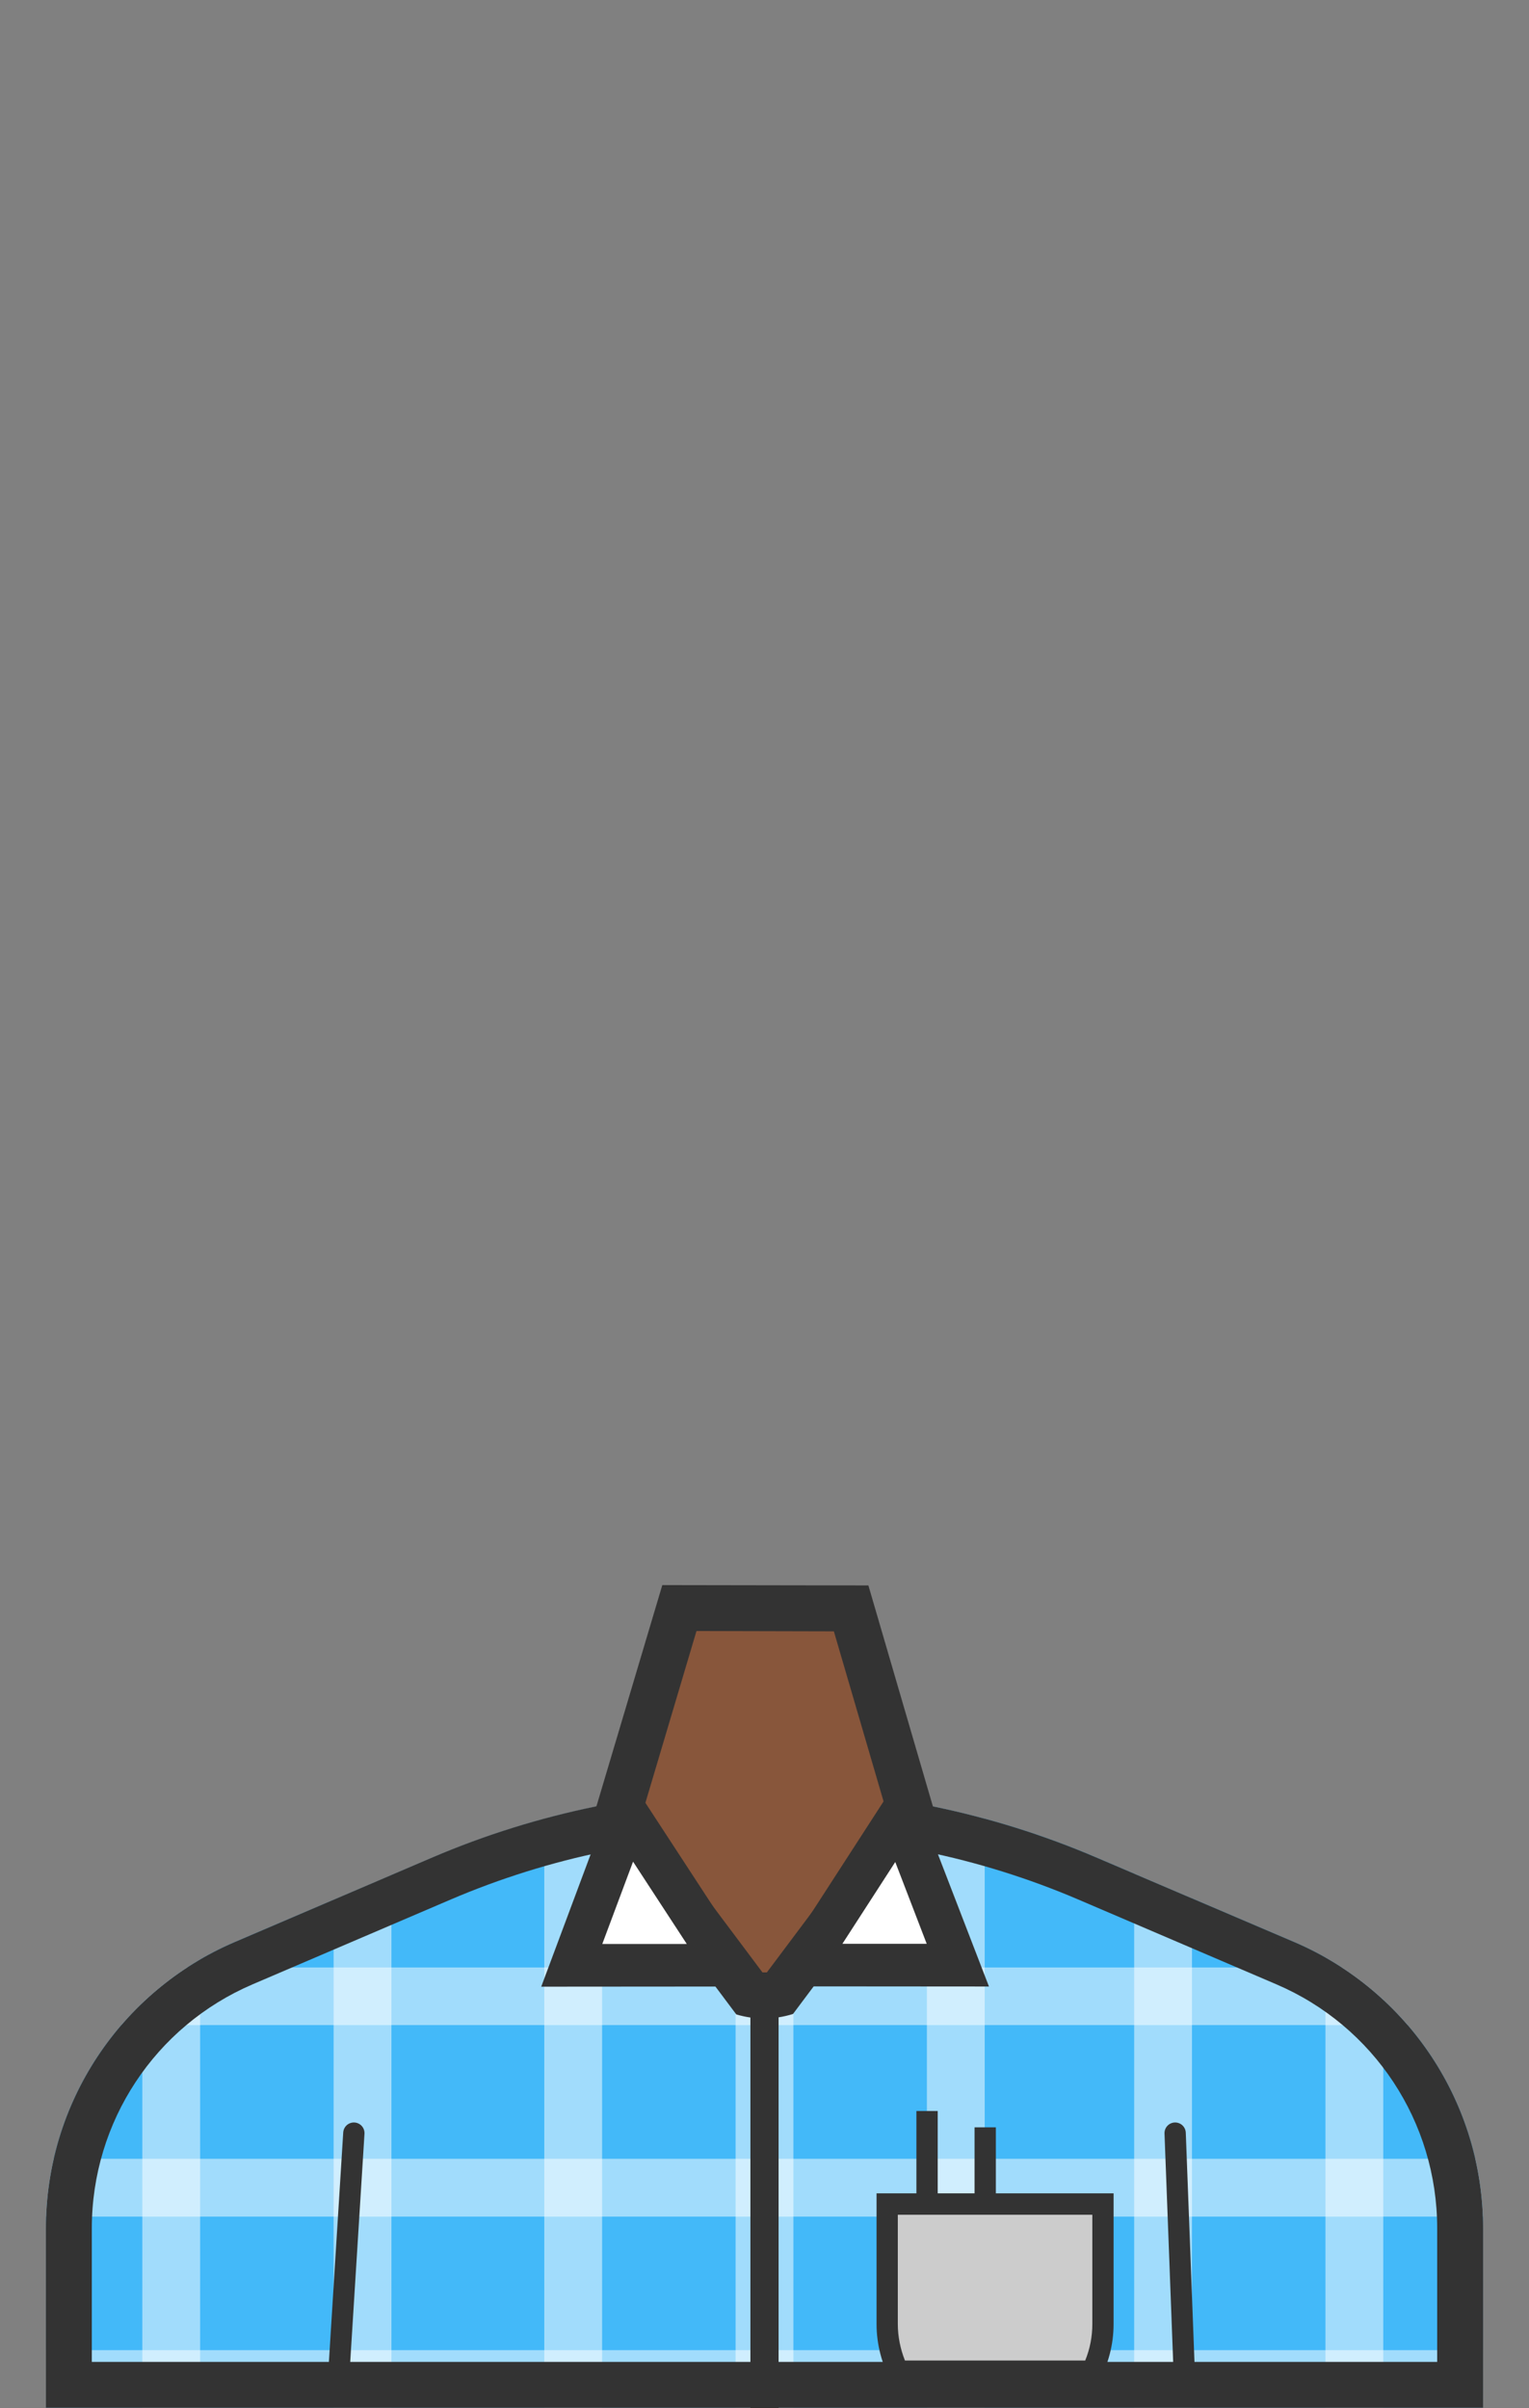 <?xml version="1.0" encoding="utf-8"?>
<!-- Generator: Adobe Illustrator 22.1.0, SVG Export Plug-In . SVG Version: 6.00 Build 0)  -->
<svg version="1.1" id="_x39_-Torso" xmlns="http://www.w3.org/2000/svg" xmlns:xlink="http://www.w3.org/1999/xlink" x="0px"
	 y="0px" viewBox="0 0 899.2 1415.7" style="enable-background:new 0 0 899.2 1415.7;" xml:space="preserve">
<rect x="0" y="0" width="899.2" height="1415.7" fill="#808080" stroke="none"/>
<style type="text/css">
	.st0{fill:#43B9F9;}
	.st1{opacity:0.5;clip-path:url(#SVGID_2_);}
	.st2{fill:#FFFFFF;}
	.st3{opacity:0.5;clip-path:url(#SVGID_4_);}
	.st4{opacity:0.5;clip-path:url(#SVGID_6_);}
	.st5{clip-path:url(#SVGID_8_);}
	.st6{opacity:0.5;}
	.st7{clip-path:url(#SVGID_10_);}
	.st8{clip-path:url(#SVGID_12_);}
	.st9{fill:#333333;}
	.st10{fill:none;stroke:#333333;stroke-width:16.561;stroke-miterlimit:10;}
	.st11{fill:#FFFFFF;stroke:#999999;stroke-width:27;stroke-miterlimit:10;}
	.st12{fill:none;stroke:#333333;stroke-width:12.523;stroke-linecap:round;stroke-miterlimit:10;}
	.st13{fill:#CCCCCC;}
	.st14{fill:#88563B;}
	.st15{fill:none;stroke:#333333;stroke-width:12.523;stroke-miterlimit:10;}
</style>
<g>
	<g>
		<g>
			<g>
				<g>
					<path class="st0" d="M872.2,1310.4v-0.4l0,0c0-73.2-43.7-139.4-111-168.2L644.6,1092c-61.6-26.4-127.9-39.9-195-39.9l0,0
						c-67,0-133.3,13.6-195,39.9L138,1141.8c-67.3,28.8-111,95-111,168.2l0,0l0,0v105.6h845.2V1310.4z"/>
				</g>
				<g>
					<g>
						<defs>
							<path id="SVGID_1_" d="M872.2,1310.4v-0.4l0,0c0-73.2-43.7-139.4-111-168.2L644.6,1092c-61.6-26.4-127.9-39.9-195-39.9l0,0
								c-67,0-133.3,13.6-195,39.9L138,1141.8c-67.3,28.8-111,95-111,168.2l0,0l0,0v105.6h845.2V1310.4z"/>
						</defs>
						<clipPath id="SVGID_2_">
							<use xlink:href="#SVGID_1_"  style="overflow:visible;"/>
						</clipPath>
						<g class="st1">
							<rect x="27" y="1381.7" class="st2" width="845.2" height="34"/>
						</g>
					</g>
					<g>
						<defs>
							<path id="SVGID_3_" d="M872.2,1310.4v-0.4l0,0c0-73.2-43.7-139.4-111-168.2L644.6,1092c-61.6-26.4-127.9-39.9-195-39.9l0,0
								c-67,0-133.3,13.6-195,39.9L138,1141.8c-67.3,28.8-111,95-111,168.2l0,0l0,0v105.6h845.2V1310.4z"/>
						</defs>
						<clipPath id="SVGID_4_">
							<use xlink:href="#SVGID_3_"  style="overflow:visible;"/>
						</clipPath>
						<g class="st3">
							<rect x="27" y="1269.2" class="st2" width="845.2" height="34"/>
						</g>
					</g>
					<g>
						<defs>
							<path id="SVGID_5_" d="M872.2,1310.4v-0.4l0,0c0-73.2-43.7-139.4-111-168.2L644.6,1092c-61.6-26.4-127.9-39.9-195-39.9l0,0
								c-67,0-133.3,13.6-195,39.9L138,1141.8c-67.3,28.8-111,95-111,168.2l0,0l0,0v105.6h845.2V1310.4z"/>
						</defs>
						<clipPath id="SVGID_6_">
							<use xlink:href="#SVGID_5_"  style="overflow:visible;"/>
						</clipPath>
						<g class="st4">
							<polygon class="st2" points="27,1156.7 415.1,1156.7 449.3,1189.2 481.6,1156.7 872.2,1156.7 872.2,1190.6 27,1190.6 							
								"/>
						</g>
					</g>
					<g>
						<defs>
							<path id="SVGID_7_" d="M872.2,1310.4v-0.4l0,0c0-73.2-43.7-139.4-111-168.2L644.6,1092c-61.6-26.4-127.9-39.9-195-39.9l0,0
								c-67,0-133.3,13.6-195,39.9L138,1141.8c-67.3,28.8-111,95-111,168.2l0,0l0,0v105.6h845.2V1310.4z"/>
						</defs>
						<clipPath id="SVGID_8_">
							<use xlink:href="#SVGID_7_"  style="overflow:visible;"/>
						</clipPath>
						<g class="st5">
							<g class="st6">
								<rect x="320.1" y="863.6" class="st2" width="34" height="845.2"/>
							</g>
							<g class="st6">
								<rect x="432.6" y="1178.1" class="st2" width="34" height="530.7"/>
							</g>
							<g class="st6">
								<rect x="545.1" y="863.6" class="st2" width="34" height="845.2"/>
							</g>
						</g>
					</g>
					<g>
						<defs>
							<path id="SVGID_9_" d="M872.2,1310.4v-0.4l0,0c0-73.2-43.7-139.4-111-168.2L644.6,1092c-61.6-26.4-127.9-39.9-195-39.9l0,0
								c-67,0-133.3,13.6-195,39.9L138,1141.8c-67.3,28.8-111,95-111,168.2l0,0l0,0v105.6h845.2V1310.4z"/>
						</defs>
						<clipPath id="SVGID_10_">
							<use xlink:href="#SVGID_9_"  style="overflow:visible;"/>
						</clipPath>
						<g class="st7">
							<g class="st6">
								<rect x="667" y="863.6" class="st2" width="34" height="845.2"/>
							</g>
							<g class="st6">
								<rect x="779.5" y="863.6" class="st2" width="34" height="845.2"/>
							</g>
							<g class="st6">
								<rect x="892" y="863.6" class="st2" width="34" height="845.2"/>
							</g>
						</g>
					</g>
					<g>
						<defs>
							<path id="SVGID_11_" d="M872.2,1310.4v-0.4l0,0c0-73.2-43.7-139.4-111-168.2L644.6,1092c-61.6-26.4-127.9-39.9-195-39.9l0,0
								c-67,0-133.3,13.6-195,39.9L138,1141.8c-67.3,28.8-111,95-111,168.2l0,0l0,0v105.6h845.2V1310.4z"/>
						</defs>
						<clipPath id="SVGID_12_">
							<use xlink:href="#SVGID_11_"  style="overflow:visible;"/>
						</clipPath>
						<g class="st8">
							<g class="st6">
								<rect x="-28.8" y="863.6" class="st2" width="34" height="845.2"/>
							</g>
							<g class="st6">
								<rect x="83.7" y="863.6" class="st2" width="34" height="845.2"/>
							</g>
							<g class="st6">
								<rect x="196.2" y="863.6" class="st2" width="34" height="845.2"/>
							</g>
						</g>
					</g>
				</g>
				<g>
					<path class="st9" d="M449.6,1079c31.5,0,63.2,3.2,94.1,9.5s61.3,15.8,90.3,28.2l116.6,49.9c57.5,24.6,94.6,80.9,94.6,143.4v0.4
						v78.2H54V1310c0-62.5,37.1-118.8,94.6-143.4l116.6-49.9c29-12.4,59.4-21.9,90.3-28.2C386.4,1082.2,418.1,1079,449.6,1079
						 M449.6,1052L449.6,1052c-67,0-133.3,13.6-195,39.9L138,1141.8c-67.3,28.8-111,95-111,168.2l0,0l0,0v105.6h845.2v-105.2v-0.4
						c0-73.2-43.7-139.4-111-168.2L644.6,1092C582.9,1065.6,516.6,1052,449.6,1052L449.6,1052z"/>
				</g>
				<g>
					<line class="st10" x1="449.6" y1="1177.1" x2="449.6" y2="1415.7"/>
				</g>
				<path class="st11" d="M630.7,1235.1"/>
				<path class="st11" d="M630.7,1310.1"/>
				<line class="st12" x1="208.1" y1="1254.1" x2="199.2" y2="1396.5"/>
				<line class="st12" x1="691.1" y1="1254.1" x2="696.5" y2="1396.5"/>
				<g>
					<path class="st13" d="M528.1,1394c-4.2-8.6-6.4-18.1-6.4-27.7v-70.5h126.9v70.5c0,9.6-2.2,19.1-6.4,27.7H528.1z"/>
					<path class="st9" d="M642.4,1302.1v64.2c0,7.4-1.4,14.7-4.2,21.5h-106c-2.7-6.8-4.2-14.1-4.2-21.5v-64.2H642.4 M654.9,1289.5
						H515.5v76.8c0,12.3,3.2,23.9,8.8,34h121.8c5.6-10.1,8.8-21.6,8.8-34L654.9,1289.5L654.9,1289.5z"/>
				</g>
			</g>
		</g>
		<g>
			<path class="st14" d="M449.4,1173.2c-2.8,0-5.6-0.3-8.4-0.8l-78-104.1l36.6-122.8l101,0.3l35.8,122.5l-77.9,104
				C455.4,1172.9,452.4,1173.2,449.4,1173.2L449.4,1173.2z"/>
			<g>
				<path class="st9" d="M409.6,958.9l80.8,0.2l31.1,106.4l-70.5,94.1c-0.5,0-1.1,0-1.6,0c-0.3,0-0.7,0-1,0l-70.5-94.1L409.6,958.9
					 M389.5,931.9l-41.4,139l84.9,113.4c5.3,1.6,10.8,2.4,16.3,2.4c5.7,0,11.4-0.9,16.9-2.6l0.2-0.1l84.8-113.2l-40.5-138.7
					L389.5,931.9L389.5,931.9z"/>
			</g>
		</g>
		<g>
			<g>
				<polygon class="st2" points="369.3,1067 427,1155.3 336.3,1155.4 				"/>
				<g>
					<path class="st9" d="M372.3,1094.5l31.6,48.4h-49.7L372.3,1094.5 M368.3,1050.1c-3.3,0-6.6,1.7-7.8,4.9l-42.2,113l131.8-0.1
						l-74.6-114.2C373.9,1051.2,371.1,1050.1,368.3,1050.1L368.3,1050.1z"/>
				</g>
			</g>
		</g>
		<g>
			<polygon class="st2" points="472.4,1155.3 529.3,1067.2 563.3,1155.3 			"/>
			<g>
				<path class="st9" d="M526.5,1094.7l18.5,48.1h-49.6L526.5,1094.7 M530.2,1050.1c-2.8,0-5.5,1.2-7.1,3.6l-73.8,114.1l132.3,0.1
					l-43.6-113C536.8,1051.7,533.5,1050.1,530.2,1050.1L530.2,1050.1z"/>
			</g>
		</g>
	</g>
	<g>
		<line class="st15" x1="545.2" y1="1296.4" x2="545.2" y2="1241.1"/>
	</g>
	<line class="st15" x1="579.4" y1="1296.4" x2="579.4" y2="1250.7"/>
</g>
</svg>
